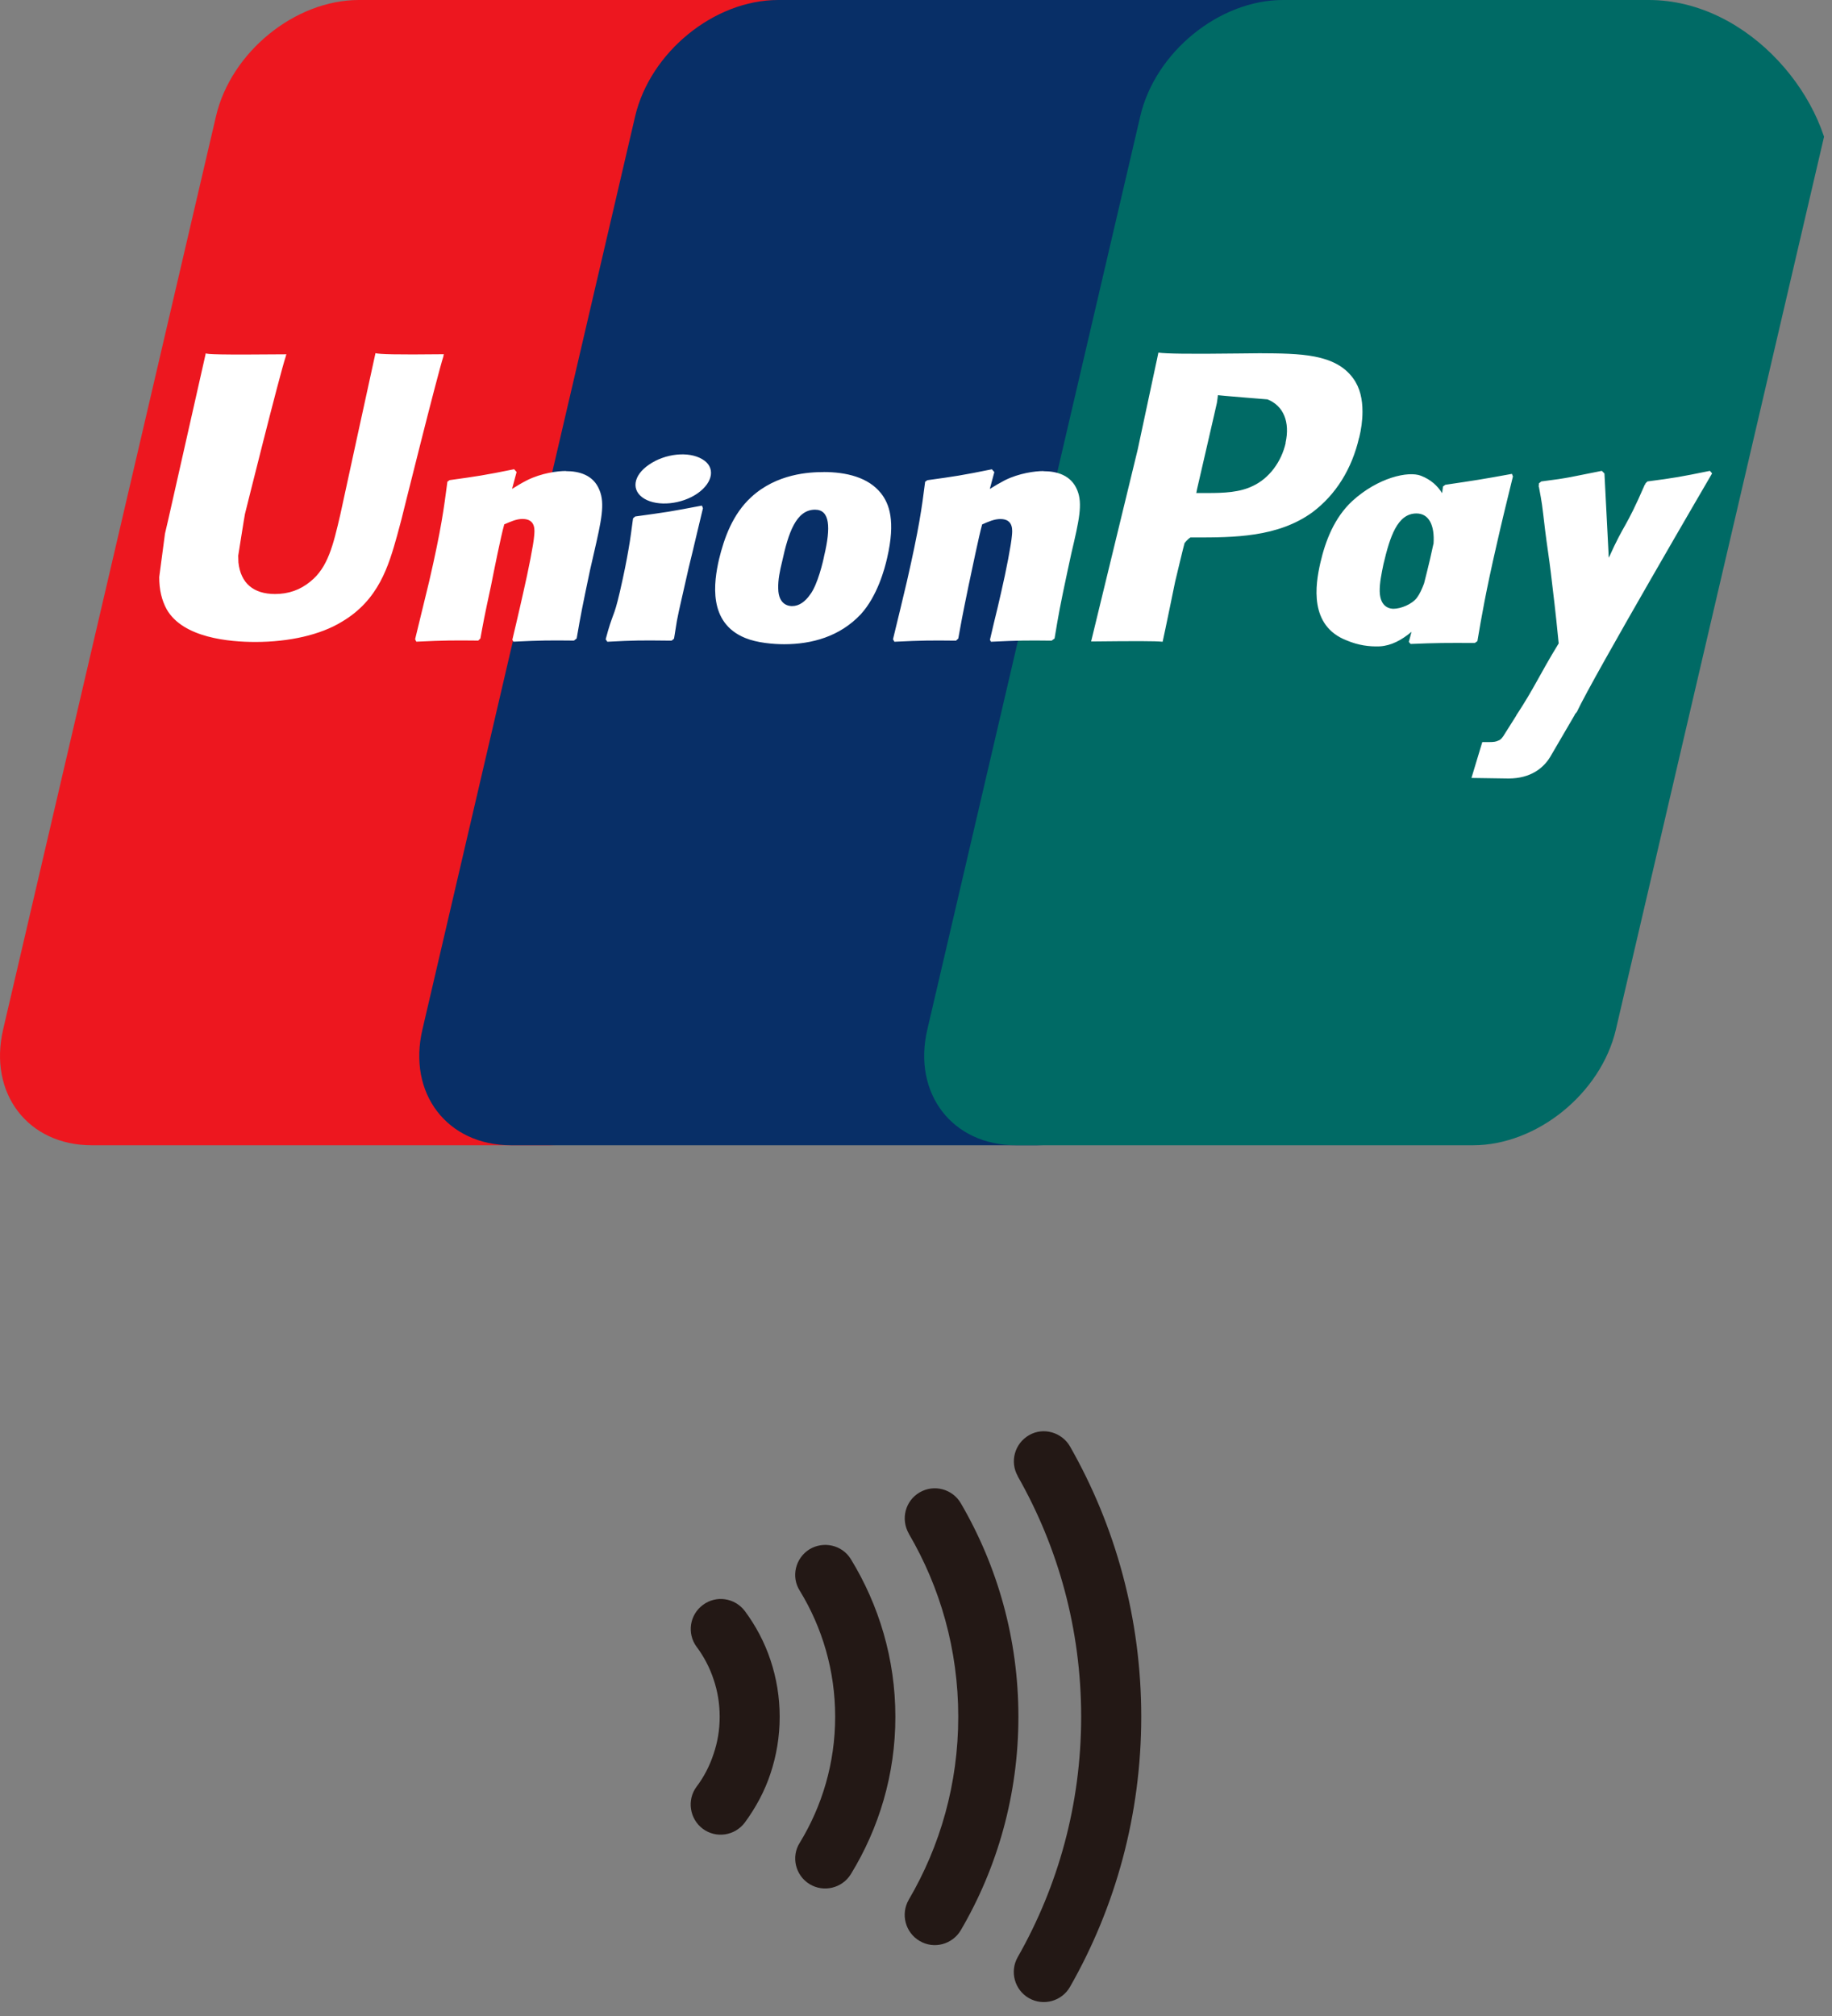 <svg width="80" height="88" viewBox="0 0 80 88" fill="none" xmlns="http://www.w3.org/2000/svg">
<rect x="0" y="0" width="80" height="88" fill="#808080" stroke="none"/>
<g clip-path="url(#clip0_1801_20094)">
<path d="M30.42 71.884C30.738 72.313 30.989 72.786 31.16 73.304C31.334 73.813 31.427 74.361 31.427 74.936C31.427 75.511 31.334 76.059 31.157 76.571C30.989 77.083 30.738 77.568 30.417 77.991C29.986 78.569 30.112 79.395 30.69 79.829C31.271 80.258 32.088 80.138 32.529 79.551C33.002 78.904 33.391 78.191 33.646 77.416C33.906 76.637 34.047 75.805 34.047 74.939C34.047 74.073 33.906 73.244 33.646 72.465C33.388 71.687 33.002 70.965 32.529 70.327C32.091 69.746 31.274 69.62 30.693 70.058C30.115 70.486 29.989 71.3 30.42 71.887" fill="#231815"/>
<path d="M34.924 69.435C35.904 71.037 36.47 72.921 36.47 74.936C36.47 76.951 35.904 78.832 34.924 80.438C34.535 81.048 34.736 81.863 35.347 82.24C35.961 82.618 36.772 82.426 37.153 81.812C38.38 79.812 39.102 77.455 39.099 74.936C39.099 72.414 38.38 70.058 37.153 68.054C36.772 67.437 35.961 67.257 35.347 67.629C34.733 68.012 34.535 68.824 34.924 69.435Z" fill="#231815"/>
<path d="M39.686 66.949C41.058 69.288 41.845 72.013 41.845 74.936C41.845 77.859 41.058 80.581 39.683 82.926C39.321 83.552 39.533 84.358 40.156 84.723C40.785 85.097 41.588 84.876 41.956 84.256C43.556 81.525 44.472 78.332 44.472 74.936C44.472 71.54 43.556 68.356 41.956 65.616C41.588 64.99 40.785 64.778 40.156 65.146C39.533 65.511 39.321 66.308 39.689 66.949" fill="#231815"/>
<path d="M44.442 64.439C46.206 67.536 47.212 71.115 47.212 74.936C47.212 78.757 46.206 82.33 44.442 85.43C44.083 86.056 44.304 86.864 44.933 87.221C45.559 87.577 46.365 87.359 46.724 86.73C48.709 83.253 49.836 79.219 49.836 74.933C49.836 70.647 48.709 66.616 46.724 63.136C46.368 62.52 45.565 62.286 44.945 62.642C44.307 63.005 44.086 63.804 44.445 64.436" fill="#231815"/>
<path d="M15.668 0H35.631C38.431 0 40.156 2.276 39.507 5.07L30.208 44.937C29.555 47.722 26.764 49.992 23.978 49.992H4.009C1.215 49.992 -0.513 47.722 0.137 44.937L9.433 5.07C10.085 2.279 12.877 0 15.671 0" fill="#ED171F"/>
<path d="M33.978 8.99146e-06H56.936C59.724 8.99146e-06 58.47 2.276 57.811 5.07L48.512 44.937C47.862 47.722 48.066 49.992 45.275 49.992H22.319C19.519 49.992 17.791 47.722 18.447 44.937L27.737 5.07C28.396 2.279 31.181 8.99146e-06 33.978 8.99146e-06Z" fill="#082F67"/>
<path d="M56.026 8.99146e-06H75.986C78.78 8.99146e-06 80.517 2.276 79.862 5.07L70.563 44.937C69.913 47.722 67.116 49.992 64.324 49.992H44.367C41.576 49.992 39.842 47.722 40.495 44.937L49.794 5.07C50.444 2.279 53.235 8.99146e-06 56.026 8.99146e-06Z" fill="#006A65"/>
<path d="M19.372 15.462C17.225 15.486 16.599 15.462 16.396 15.417C16.312 15.78 14.862 22.455 14.862 22.455C14.548 23.809 14.317 24.773 13.554 25.384C13.113 25.749 12.601 25.929 12.011 25.929C11.065 25.929 10.511 25.456 10.412 24.554L10.403 24.255C10.403 24.255 10.688 22.446 10.697 22.434C10.697 22.434 12.209 16.355 12.481 15.552C12.487 15.504 12.496 15.489 12.508 15.465C9.544 15.492 9.019 15.465 8.986 15.42C8.972 15.48 8.888 15.857 8.888 15.857L7.342 22.704L7.205 23.291L6.953 25.189C6.953 25.752 7.064 26.207 7.282 26.603C7.998 27.846 10.011 28.022 11.155 28.022C12.622 28.022 13.991 27.714 14.925 27.142C16.542 26.19 16.971 24.698 17.342 23.375L17.525 22.692C17.525 22.692 19.094 16.379 19.363 15.555C19.363 15.507 19.372 15.492 19.384 15.468M24.712 20.559C24.335 20.559 23.643 20.652 23.026 20.958C22.796 21.074 22.58 21.203 22.361 21.341L22.559 20.604L22.451 20.482C21.139 20.748 20.84 20.79 19.633 20.958L19.537 21.026C19.384 22.192 19.274 23.066 18.744 25.366C18.543 26.199 18.333 27.052 18.127 27.903L18.18 28.01C19.438 27.951 19.807 27.951 20.885 27.962L20.978 27.87C21.107 27.166 21.13 27.004 21.439 25.579C21.574 24.899 21.87 23.416 22.02 22.889C22.295 22.77 22.553 22.653 22.814 22.653C23.419 22.653 23.344 23.174 23.326 23.389C23.302 23.74 23.074 24.893 22.846 25.884L22.703 26.516C22.598 26.992 22.481 27.453 22.373 27.927L22.421 28.01C23.646 27.951 24.011 27.951 25.063 27.962L25.182 27.87C25.371 26.774 25.431 26.477 25.766 24.884L25.934 24.15C26.264 22.713 26.425 21.985 26.177 21.392C25.913 20.727 25.284 20.565 24.709 20.565M30.651 22.069C30.004 22.195 29.588 22.269 29.18 22.338C28.77 22.401 28.372 22.458 27.737 22.545L27.686 22.59L27.644 22.626C27.578 23.099 27.533 23.497 27.447 23.976C27.363 24.468 27.252 25.031 27.069 25.83C26.925 26.444 26.854 26.66 26.77 26.875C26.692 27.094 26.605 27.307 26.449 27.906L26.521 28.013C27.108 27.983 27.485 27.965 27.884 27.959C28.279 27.953 28.689 27.959 29.321 27.965L29.378 27.93L29.435 27.873C29.528 27.328 29.537 27.181 29.597 26.911C29.651 26.627 29.747 26.235 29.983 25.183C30.091 24.68 30.223 24.192 30.337 23.689C30.459 23.18 30.579 22.686 30.696 22.186L30.678 22.135L30.651 22.072V22.069ZM35.958 20.607C35.356 20.607 33.921 20.667 32.798 21.706C32.002 22.44 31.63 23.455 31.397 24.417C31.172 25.408 30.905 27.184 32.544 27.849C33.056 28.061 33.778 28.121 34.242 28.121C35.446 28.121 36.673 27.789 37.59 26.812C38.309 26.022 38.629 24.848 38.74 24.354C39.114 22.737 38.833 21.991 38.47 21.53C37.916 20.835 36.958 20.604 35.955 20.604M35.994 24.24C35.946 24.503 35.706 25.516 35.383 25.944C35.161 26.264 34.895 26.456 34.592 26.456C34.511 26.456 33.993 26.456 33.984 25.689C33.972 25.312 34.053 24.917 34.158 24.494C34.424 23.273 34.76 22.248 35.592 22.248C36.242 22.248 36.284 23.018 35.994 24.243M64.516 27.983C64.699 26.899 64.879 25.848 65.358 23.764C65.582 22.77 65.825 21.778 66.067 20.796L66.023 20.685C64.714 20.925 64.369 20.976 63.115 21.161L63.013 21.236C63.001 21.335 62.989 21.431 62.974 21.527C62.776 21.209 62.489 20.937 62.048 20.766C61.497 20.553 60.177 20.844 59.054 21.868C58.266 22.599 57.88 23.605 57.658 24.566C57.434 25.54 57.164 27.316 58.802 27.953C59.317 28.169 59.787 28.232 60.252 28.214C60.749 28.187 61.21 27.939 61.638 27.579C61.599 27.726 61.56 27.873 61.521 28.019L61.599 28.109C62.773 28.061 63.136 28.061 64.402 28.067L64.519 27.983H64.516ZM62.593 23.749C62.549 23.953 62.501 24.165 62.447 24.408C62.366 24.764 62.273 25.114 62.186 25.468C62.096 25.707 61.995 25.932 61.881 26.082C61.659 26.387 61.153 26.573 60.856 26.573C60.776 26.573 60.267 26.573 60.249 25.815C60.243 25.447 60.324 25.058 60.413 24.626C60.695 23.434 61.018 22.413 61.854 22.413C62.384 22.413 62.659 22.904 62.599 23.746M45.571 20.562C45.194 20.562 44.502 20.655 43.885 20.961C43.663 21.077 43.439 21.206 43.223 21.344L43.421 20.607L43.313 20.485C41.998 20.751 41.711 20.793 40.495 20.961L40.399 21.029C40.252 22.195 40.13 23.069 39.605 25.369C39.405 26.202 39.207 27.055 38.995 27.906L39.057 28.013C40.294 27.953 40.672 27.953 41.747 27.965L41.846 27.873C41.974 27.169 41.998 27.007 42.292 25.582C42.438 24.902 42.741 23.419 42.888 22.892C43.154 22.773 43.421 22.656 43.684 22.656C44.277 22.656 44.208 23.177 44.187 23.392C44.16 23.743 43.942 24.896 43.711 25.887L43.565 26.519C43.451 26.995 43.334 27.456 43.229 27.93L43.274 28.013C44.508 27.953 44.873 27.953 45.921 27.965L46.05 27.873C46.233 26.777 46.284 26.48 46.625 24.887L46.784 24.153C47.122 22.716 47.287 21.988 47.041 21.395C46.772 20.73 46.134 20.568 45.568 20.568M59.353 19.104C59.437 18.768 59.497 18.364 59.497 17.969C59.497 17.436 59.395 16.933 59.093 16.519C58.314 15.441 56.79 15.429 55.008 15.42L54.139 15.429C51.866 15.456 50.965 15.441 50.584 15.393C50.554 15.561 50.486 15.857 50.486 15.857L49.68 19.628C49.68 19.628 47.739 27.627 47.647 28.001C49.62 27.98 50.441 27.98 50.77 28.013C50.857 27.636 51.315 25.396 51.315 25.396C51.315 25.396 51.704 23.764 51.728 23.704C51.728 23.704 51.86 23.536 51.983 23.461H52.163C53.867 23.461 55.798 23.461 57.314 22.359C58.335 21.593 59.036 20.466 59.35 19.101M56.143 19.334C55.954 20.167 55.418 20.877 54.723 21.206C54.139 21.497 53.441 21.521 52.714 21.521H52.24L52.276 21.338C52.276 21.338 53.145 17.579 53.139 17.588L53.166 17.4L53.184 17.25L53.528 17.283C53.528 17.283 55.301 17.433 55.346 17.433C56.047 17.708 56.34 18.418 56.137 19.331M74.767 20.667L74.669 20.553C73.372 20.817 73.135 20.859 71.943 21.015L71.856 21.098C71.856 21.098 71.853 21.134 71.841 21.155L71.835 21.134C70.943 23.183 70.979 22.737 70.254 24.345C70.242 24.276 70.242 24.222 70.242 24.15L70.063 20.667L69.949 20.553C68.592 20.817 68.556 20.859 67.307 21.015L67.203 21.098C67.203 21.146 67.194 21.194 67.191 21.236L67.203 21.257C67.349 22.057 67.322 21.877 67.472 23.141C67.547 23.758 67.649 24.387 67.721 24.992C67.84 26.019 67.912 26.522 68.065 28.085C67.215 29.472 67.017 30.005 66.211 31.23V31.239L65.636 32.149C65.564 32.245 65.507 32.305 65.424 32.329C65.334 32.377 65.214 32.392 65.049 32.392H64.729L64.256 33.958L65.879 33.982C66.834 33.979 67.43 33.536 67.754 32.937L68.772 31.194H68.76L68.862 31.071C69.544 29.598 74.764 20.664 74.764 20.664M30.66 20.041C30.064 19.688 29.043 19.796 28.339 20.284C27.638 20.76 27.551 21.422 28.141 21.772C28.728 22.12 29.77 22.018 30.465 21.533C31.154 21.047 31.25 20.377 30.66 20.041Z" fill="white"/>
</g>
<defs>
<clipPath id="clip0_1801_20094">
<rect width="80" height="87.392" rx="8" fill="white"/>
</clipPath>
</defs>
</svg>
